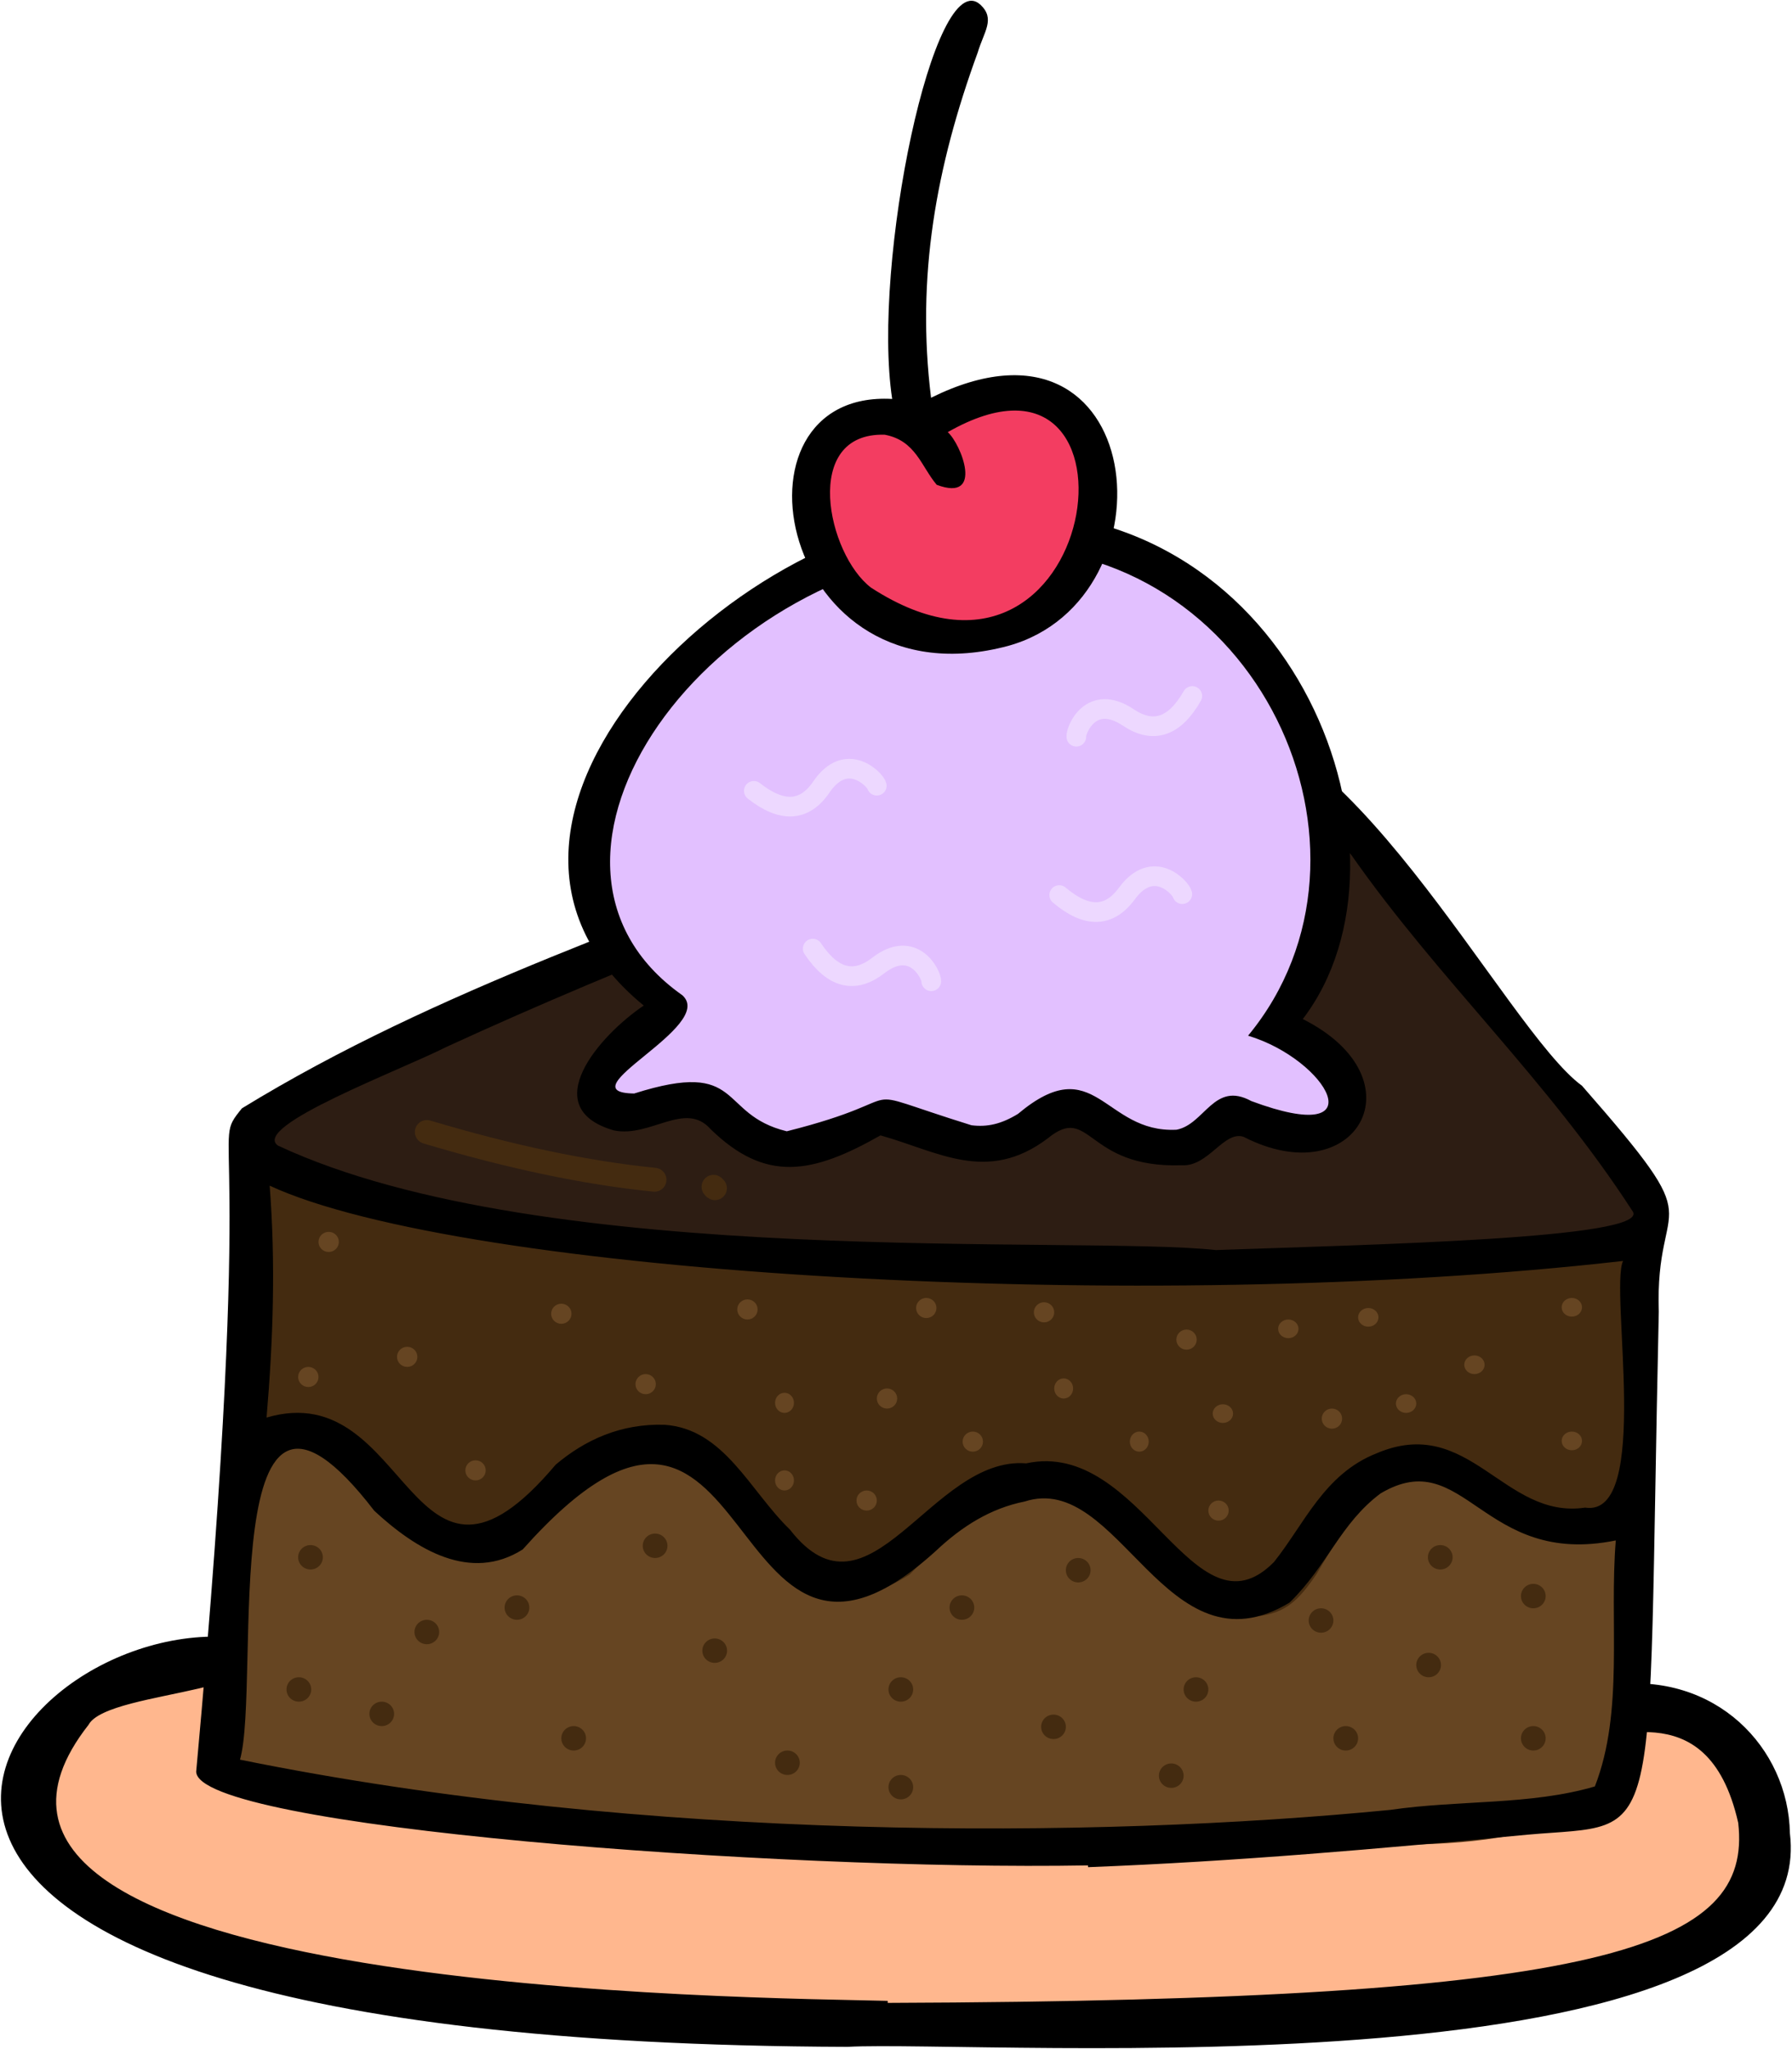 <svg width="1275" height="1458" viewBox="0 0 1275 1458" fill="none" xmlns="http://www.w3.org/2000/svg">
<path fill-rule="evenodd" clip-rule="evenodd" d="M1054.77 1244.58C1154.47 1201.73 1219.53 1206.14 1245.61 1303.66C1247.03 1337.76 1224.08 1365.03 1203.96 1390.68C1130.45 1405.76 1063.51 1420.09 985.27 1424.21C900.515 1428.16 814.643 1449.29 724.915 1444.95C609.708 1430.87 -36.203 1427.6 39.886 1261.35C44.203 1221.84 134.074 1168.56 165.834 1185.9C195.776 1221.58 242.837 1233.96 279.65 1271.67C383.014 1302.4 488.068 1310.51 598.257 1322.41C716.127 1338.68 1068.25 1286.19 1054.77 1244.58Z" fill="#FFB78E"/>
<path fill-rule="evenodd" clip-rule="evenodd" d="M631.597 1425.28C1147.33 1423.55 1246.64 1385.42 1236.74 1297.18C1214.47 1198.45 1138.93 1246.4 1124.65 1231.53C1109.46 1217.88 1127.21 1199.73 1146.75 1198.94C1220.75 1189.57 1272.41 1243.79 1273.5 1304.49C1296.61 1495.41 697.865 1451.27 602.98 1456.56C-231.14 1453.88 -9.962 1152.98 162.954 1164.98C224.75 1205.52 77.151 1201.13 62.981 1227.41C-87.469 1419.23 544.994 1421.51 631.599 1423.84C631.599 1424.32 631.597 1424.8 631.597 1425.28Z" fill="black"/>
<path fill-rule="evenodd" clip-rule="evenodd" d="M172.655 814.696C185.845 780.574 264.692 762.368 299.702 739.494C968.291 443.519 861.257 455.799 1013.98 646.487C1087.44 753.053 1188.32 854.947 1178.59 875.84C1082.09 899.735 972.21 893.498 870.46 899.79C590.957 889.286 317.929 897.093 172.655 814.696Z" fill="#2D1D13"/>
<path fill-rule="evenodd" clip-rule="evenodd" d="M1149.63 1274.89C1081 1327.15 971.259 1310.03 852.701 1310.62C560.792 1312.07 200.08 1240.64 156.011 1262.18C160.781 1201.19 188.073 888.799 183.761 828.405C465.117 941.676 1063.44 903.06 1154.79 887.364C1156.52 936.004 1161.64 1068.18 1162.25 1163.9C1162.62 1220.25 1172.25 1257.66 1149.63 1274.89Z" fill="#442B10"/>
<path fill-rule="evenodd" clip-rule="evenodd" d="M1127.19 1287.61C713.715 1345.96 114.486 1294.94 164.902 1242.76C170.608 1203.77 171.169 1165.51 172.655 1131.93C177.322 1026.48 189.953 966.277 289.21 1082.9C311.693 1103.08 345.562 1115.4 371.992 1099.34C545.678 898.183 508.607 1207.28 647.243 1120.45C803.299 958.927 781.975 1150.85 895.065 1150.1C915.139 1147.75 924.278 1138.45 936.9 1119.87C1035.69 949.009 1040.92 1118.84 1154.4 1089.4C1150.55 1152.43 1159.69 1292.6 1127.19 1287.61Z" fill="#664522"/>
<path d="M220.919 1116.87C225.775 1116.87 229.712 1112.98 229.712 1108.18C229.712 1103.38 225.775 1099.49 220.919 1099.49C216.063 1099.49 212.126 1103.38 212.126 1108.18C212.126 1112.98 216.063 1116.87 220.919 1116.87Z" fill="#442B10"/>
<path d="M271.61 1228.31C276.466 1228.31 280.403 1224.42 280.403 1219.62C280.403 1214.82 276.466 1210.93 271.61 1210.93C266.754 1210.93 262.817 1214.82 262.817 1219.62C262.817 1224.42 266.754 1228.31 271.61 1228.31Z" fill="#442B10"/>
<path d="M367.82 1152.66C372.676 1152.66 376.613 1148.77 376.613 1143.97C376.613 1139.17 372.676 1135.27 367.82 1135.27C362.964 1135.27 359.027 1139.17 359.027 1143.97C359.027 1148.77 362.964 1152.66 367.82 1152.66Z" fill="#442B10"/>
<path d="M408.167 1245.7C413.023 1245.7 416.96 1241.8 416.96 1237C416.96 1232.2 413.023 1228.31 408.167 1228.31C403.311 1228.31 399.374 1232.2 399.374 1237C399.374 1241.8 403.311 1245.7 408.167 1245.7Z" fill="#442B10"/>
<path d="M466.1 1108.69C470.956 1108.69 474.893 1104.8 474.893 1100C474.893 1095.2 470.956 1091.31 466.1 1091.31C461.243 1091.31 457.307 1095.2 457.307 1100C457.307 1104.8 461.243 1108.69 466.1 1108.69Z" fill="#442B10"/>
<path d="M560.241 1263.08C565.097 1263.08 569.034 1259.19 569.034 1254.39C569.034 1249.59 565.097 1245.69 560.241 1245.69C555.385 1245.69 551.448 1249.59 551.448 1254.39C551.448 1259.19 555.385 1263.08 560.241 1263.08Z" fill="#442B10"/>
<path d="M508.515 1183.33C513.371 1183.33 517.308 1179.44 517.308 1174.64C517.308 1169.84 513.371 1165.95 508.515 1165.95C503.658 1165.95 499.722 1169.84 499.722 1174.64C499.722 1179.44 503.658 1183.33 508.515 1183.33Z" fill="#442B10"/>
<path d="M684.383 1152.66C689.239 1152.66 693.176 1148.77 693.176 1143.97C693.176 1139.17 689.239 1135.27 684.383 1135.27C679.527 1135.27 675.59 1139.17 675.59 1143.97C675.59 1148.77 679.527 1152.66 684.383 1152.66Z" fill="#442B10"/>
<path d="M640.933 1280.46C645.789 1280.46 649.726 1276.57 649.726 1271.77C649.726 1266.97 645.789 1263.08 640.933 1263.08C636.076 1263.08 632.14 1266.97 632.14 1271.77C632.14 1276.57 636.076 1280.46 640.933 1280.46Z" fill="#442B10"/>
<path d="M558.172 1060.64C561.885 1060.64 564.896 1057.43 564.896 1053.48C564.896 1049.53 561.885 1046.32 558.172 1046.32C554.458 1046.32 551.448 1049.53 551.448 1053.48C551.448 1057.43 554.458 1060.64 558.172 1060.64Z" fill="#664522"/>
<path d="M640.933 1210.93C645.789 1210.93 649.726 1207.04 649.726 1202.24C649.726 1197.44 645.789 1193.55 640.933 1193.55C636.076 1193.55 632.14 1197.44 632.14 1202.24C632.14 1207.04 636.076 1210.93 640.933 1210.93Z" fill="#442B10"/>
<path d="M558.172 1005.43C561.885 1005.43 564.896 1002.22 564.896 998.27C564.896 994.318 561.885 991.113 558.172 991.113C554.458 991.113 551.448 994.318 551.448 998.27C551.448 1002.22 554.458 1005.43 558.172 1005.43Z" fill="#664522"/>
<path d="M749.557 1237.52C754.413 1237.52 758.35 1233.63 758.35 1228.83C758.35 1224.03 754.413 1220.13 749.557 1220.13C744.7 1220.13 740.764 1224.03 740.764 1228.83C740.764 1233.63 744.7 1237.52 749.557 1237.52Z" fill="#442B10"/>
<path d="M631.105 1002.36C635.104 1002.36 638.347 999.156 638.347 995.203C638.347 991.251 635.104 988.046 631.105 988.046C627.105 988.046 623.863 991.251 623.863 995.203C623.863 999.156 627.105 1002.36 631.105 1002.36Z" fill="#664522"/>
<path d="M866.975 1082.11C870.975 1082.11 874.217 1078.9 874.217 1074.95C874.217 1071 870.975 1067.79 866.975 1067.79C862.975 1067.79 859.733 1071 859.733 1074.95C859.733 1078.9 862.975 1082.11 866.975 1082.11Z" fill="#664522"/>
<path d="M767.144 1126.07C772 1126.07 775.937 1122.18 775.937 1117.38C775.937 1112.58 772 1108.69 767.144 1108.69C762.288 1108.69 758.351 1112.58 758.351 1117.38C758.351 1122.18 762.288 1126.07 767.144 1126.07Z" fill="#442B10"/>
<path d="M659.037 937.948C663.037 937.948 666.279 934.744 666.279 930.791C666.279 926.839 663.037 923.634 659.037 923.634C655.037 923.634 651.795 926.839 651.795 930.791C651.795 934.744 655.037 937.948 659.037 937.948Z" fill="#664522"/>
<path d="M850.94 1210.93C855.796 1210.93 859.733 1207.04 859.733 1202.24C859.733 1197.44 855.796 1193.55 850.94 1193.55C846.084 1193.55 842.147 1197.44 842.147 1202.24C842.147 1207.04 846.084 1210.93 850.94 1210.93Z" fill="#442B10"/>
<path d="M756.799 995.204C760.512 995.204 763.523 991.999 763.523 988.047C763.523 984.094 760.512 980.89 756.799 980.89C753.085 980.89 750.075 984.094 750.075 988.047C750.075 991.999 753.085 995.204 756.799 995.204Z" fill="#664522"/>
<path d="M939.908 1161.86C944.764 1161.86 948.701 1157.97 948.701 1153.17C948.701 1148.37 944.764 1144.48 939.908 1144.48C935.051 1144.48 931.115 1148.37 931.115 1153.17C931.115 1157.97 935.051 1161.86 939.908 1161.86Z" fill="#442B10"/>
<path d="M844.215 960.441C848.214 960.441 851.457 957.237 851.457 953.284C851.457 949.332 848.214 946.127 844.215 946.127C840.215 946.127 836.973 949.332 836.973 953.284C836.973 957.237 840.215 960.441 844.215 960.441Z" fill="#664522"/>
<path d="M957.495 1245.7C962.351 1245.7 966.288 1241.8 966.288 1237C966.288 1232.2 962.351 1228.31 957.495 1228.31C952.638 1228.31 948.702 1232.2 948.702 1237C948.702 1241.8 952.638 1245.7 957.495 1245.7Z" fill="#442B10"/>
<path d="M810.594 1033.03C814.308 1033.03 817.318 1029.83 817.318 1025.88C817.318 1021.92 814.308 1018.72 810.594 1018.72C806.881 1018.72 803.87 1021.92 803.87 1025.88C803.87 1029.83 806.881 1033.03 810.594 1033.03Z" fill="#664522"/>
<path d="M1024.74 1116.87C1029.6 1116.87 1033.53 1112.98 1033.53 1108.18C1033.53 1103.38 1029.6 1099.49 1024.74 1099.49C1019.88 1099.49 1015.95 1103.38 1015.95 1108.18C1015.95 1112.98 1019.88 1116.87 1024.74 1116.87Z" fill="#442B10"/>
<path d="M742.833 941.015C746.832 941.015 750.075 937.811 750.075 933.858C750.075 929.905 746.832 926.701 742.833 926.701C738.833 926.701 735.591 929.905 735.591 933.858C735.591 937.811 738.833 941.015 742.833 941.015Z" fill="#664522"/>
<path d="M1016.46 1193.55C1021.32 1193.55 1025.25 1189.66 1025.25 1184.86C1025.25 1180.06 1021.32 1176.17 1016.46 1176.17C1011.61 1176.17 1007.67 1180.06 1007.67 1184.86C1007.67 1189.66 1011.61 1193.55 1016.46 1193.55Z" fill="#442B10"/>
<path d="M870.078 1012.58C874.078 1012.58 877.32 1009.61 877.32 1005.94C877.32 1002.27 874.078 999.292 870.078 999.292C866.078 999.292 862.836 1002.27 862.836 1005.94C862.836 1009.61 866.078 1012.58 870.078 1012.58Z" fill="#664522"/>
<path d="M1090.95 1144.48C1095.8 1144.48 1099.74 1140.59 1099.74 1135.79C1099.74 1130.99 1095.8 1127.09 1090.95 1127.09C1086.09 1127.09 1082.15 1130.99 1082.15 1135.79C1082.15 1140.59 1086.09 1144.48 1090.95 1144.48Z" fill="#442B10"/>
<path d="M916.632 952.262C920.631 952.262 923.874 949.287 923.874 945.616C923.874 941.946 920.631 938.97 916.632 938.97C912.632 938.97 909.39 941.946 909.39 945.616C909.39 949.287 912.632 952.262 916.632 952.262Z" fill="#664522"/>
<path d="M1118.36 936.926C1122.36 936.926 1125.6 933.951 1125.6 930.28C1125.6 926.61 1122.36 923.634 1118.36 923.634C1114.36 923.634 1111.12 926.61 1111.12 930.28C1111.12 933.951 1114.36 936.926 1118.36 936.926Z" fill="#664522"/>
<path d="M1118.36 1032.01C1122.36 1032.01 1125.6 1029.03 1125.6 1025.36C1125.6 1021.69 1122.36 1018.72 1118.36 1018.72C1114.36 1018.72 1111.12 1021.69 1111.12 1025.36C1111.12 1029.03 1114.36 1032.01 1118.36 1032.01Z" fill="#664522"/>
<path d="M1049.05 977.822C1053.05 977.822 1056.29 974.847 1056.29 971.176C1056.29 967.506 1053.05 964.53 1049.05 964.53C1045.05 964.53 1041.81 967.506 1041.81 971.176C1041.81 974.847 1045.05 977.822 1049.05 977.822Z" fill="#664522"/>
<path d="M973.53 944.083C977.53 944.083 980.772 941.107 980.772 937.437C980.772 933.766 977.53 930.791 973.53 930.791C969.53 930.791 966.288 933.766 966.288 937.437C966.288 941.107 969.53 944.083 973.53 944.083Z" fill="#664522"/>
<path d="M1000.43 1005.43C1004.43 1005.43 1007.67 1002.45 1007.67 998.781C1007.67 995.111 1004.43 992.135 1000.43 992.135C996.427 992.135 993.185 995.111 993.185 998.781C993.185 1002.45 996.427 1005.43 1000.43 1005.43Z" fill="#664522"/>
<path d="M1090.95 1245.7C1095.8 1245.7 1099.74 1241.8 1099.74 1237C1099.74 1232.2 1095.8 1228.31 1090.95 1228.31C1086.09 1228.31 1082.15 1232.2 1082.15 1237C1082.15 1241.8 1086.09 1245.7 1090.95 1245.7Z" fill="#442B10"/>
<path d="M947.667 1016.67C951.666 1016.67 954.909 1013.47 954.909 1009.52C954.909 1005.56 951.666 1002.36 947.667 1002.36C943.667 1002.36 940.425 1005.56 940.425 1009.52C940.425 1013.47 943.667 1016.67 947.667 1016.67Z" fill="#664522"/>
<path d="M833.353 1272.28C838.209 1272.28 842.146 1268.39 842.146 1263.59C842.146 1258.79 838.209 1254.9 833.353 1254.9C828.497 1254.9 824.56 1258.79 824.56 1263.59C824.56 1268.39 828.497 1272.28 833.353 1272.28Z" fill="#442B10"/>
<path d="M692.141 1033.03C696.141 1033.03 699.383 1029.83 699.383 1025.88C699.383 1021.92 696.141 1018.72 692.141 1018.72C688.141 1018.72 684.899 1021.92 684.899 1025.88C684.899 1029.83 688.141 1033.03 692.141 1033.03Z" fill="#664522"/>
<path d="M303.68 1170.04C308.536 1170.04 312.473 1166.15 312.473 1161.35C312.473 1156.55 308.536 1152.66 303.68 1152.66C298.823 1152.66 294.887 1156.55 294.887 1161.35C294.887 1166.15 298.823 1170.04 303.68 1170.04Z" fill="#442B10"/>
<path d="M289.714 972.71C293.713 972.71 296.956 969.506 296.956 965.553C296.956 961.601 293.713 958.396 289.714 958.396C285.714 958.396 282.472 961.601 282.472 965.553C282.472 969.506 285.714 972.71 289.714 972.71Z" fill="#664522"/>
<path d="M212.643 1210.93C217.499 1210.93 221.436 1207.04 221.436 1202.24C221.436 1197.44 217.499 1193.55 212.643 1193.55C207.787 1193.55 203.85 1197.44 203.85 1202.24C203.85 1207.04 207.787 1210.93 212.643 1210.93Z" fill="#442B10"/>
<path d="M219.367 987.024C223.367 987.024 226.609 983.82 226.609 979.867C226.609 975.915 223.367 972.71 219.367 972.71C215.367 972.71 212.125 975.915 212.125 979.867C212.125 983.82 215.367 987.024 219.367 987.024Z" fill="#664522"/>
<path d="M233.851 890.918C237.851 890.918 241.093 887.713 241.093 883.76C241.093 879.808 237.851 876.604 233.851 876.604C229.851 876.604 226.609 879.808 226.609 883.76C226.609 887.713 229.851 890.918 233.851 890.918Z" fill="#664522"/>
<path d="M338.337 1053.48C342.336 1053.48 345.579 1050.28 345.579 1046.32C345.579 1042.37 342.336 1039.17 338.337 1039.17C334.337 1039.17 331.095 1042.37 331.095 1046.32C331.095 1050.28 334.337 1053.48 338.337 1053.48Z" fill="#664522"/>
<path d="M399.373 942.038C403.373 942.038 406.615 938.833 406.615 934.881C406.615 930.928 403.373 927.724 399.373 927.724C395.373 927.724 392.131 930.928 392.131 934.881C392.131 938.833 395.373 942.038 399.373 942.038Z" fill="#664522"/>
<path d="M459.375 992.136C463.374 992.136 466.617 988.932 466.617 984.979C466.617 981.027 463.374 977.822 459.375 977.822C455.375 977.822 452.133 981.027 452.133 984.979C452.133 988.932 455.375 992.136 459.375 992.136Z" fill="#664522"/>
<path d="M531.791 938.97C535.79 938.97 539.033 935.766 539.033 931.813C539.033 927.861 535.79 924.656 531.791 924.656C527.791 924.656 524.549 927.861 524.549 931.813C524.549 935.766 527.791 938.97 531.791 938.97Z" fill="#664522"/>
<path d="M616.622 1074.95C620.622 1074.95 623.864 1071.75 623.864 1067.8C623.864 1063.84 620.622 1060.64 616.622 1060.64C612.622 1060.64 609.38 1063.84 609.38 1067.8C609.38 1071.75 612.622 1074.95 616.622 1074.95Z" fill="#664522"/>
<path fill-rule="evenodd" clip-rule="evenodd" d="M1154.8 897.305C814.766 936.151 328.712 907.141 191.868 843.741C196.144 898.609 194.386 953.349 189.656 1008.76C292.601 978.441 291.176 1165.91 395.373 1042.27C416.189 1024.66 441.677 1012.94 472.751 1013.88C515.239 1016.74 533.357 1060.69 562.038 1088.49C618.636 1161.28 662.42 1035.81 730.127 1041.34C812.339 1023.51 849.192 1169.37 906.362 1111.62C928.011 1084.62 942.026 1049.05 979.273 1034.27C1045.53 1005.83 1069.64 1081.44 1127.78 1072.84C1175.47 1080.33 1145.04 917.841 1154.8 897.305ZM1149.63 1096.19C1054.37 1115.55 1042.18 1027.12 982.242 1062.76C953.563 1084.21 944.67 1113.97 917.528 1140.42C829.198 1193.79 796.592 1046.52 728.995 1068.51C704.859 1073.31 684.436 1086.16 666.071 1103.46C509.937 1245.68 542.255 911.482 371.906 1102.6C334.806 1126.15 296.278 1102.89 266.276 1075.06C151.697 925.939 186.067 1198.21 170.755 1252.2C459.894 1310.86 779.232 1308.5 989.248 1287.93C1037.96 1280.8 1088.95 1284.71 1134.74 1271.25C1155.61 1217.69 1144.85 1154.19 1149.63 1096.19ZM865.124 889.565C976.424 885.589 1171.83 881.437 1161.89 862.402C1101.05 768.155 1023.7 697.331 961.587 608.568C937.414 580.121 908.792 540.359 865.014 534.623C812.66 532.784 771.598 562.011 723.697 579.804C585.991 633.426 450.861 683.696 317.353 745.122C285.743 761.255 178.355 801.442 197.76 815.215C387.963 904.208 767.107 878.84 865.124 889.565ZM774.079 1327.44C554.089 1331.31 140.035 1300.32 139.589 1260.7C183.681 778.196 147.805 818.75 172.143 788.685C311.356 703.358 469.575 653.028 621.607 590.816C703.408 562.764 780.596 516.96 843.957 509.996C954.506 494.219 1070.52 732.593 1125.59 772.643C1220.38 880.85 1177.34 845.791 1180.22 933.459C1171.48 1324.6 1185.42 1296.73 1086.51 1305.61C980.68 1315.65 880.264 1324.6 774.137 1328.7L774.079 1327.44Z" fill="black"/>
<path fill-rule="evenodd" clip-rule="evenodd" d="M902.653 728.856C896.586 733.316 898.568 731.46 909.568 741.669C975.393 750.728 967.999 828.014 889.231 791.24C824.943 773.912 887.725 849.888 754.04 781.741C720.526 792.461 707.641 820.748 667.289 804.326C646.084 799.66 633.287 787.817 609.549 798.18C495.291 860.097 558.143 749.643 430.205 786.077C451.068 713.522 526.155 767.765 432.011 665.016C383.94 522.045 565.773 389.922 701.171 389.778C740.877 388.786 787.219 390.954 817.493 405.622C945.011 467.406 974.594 649.243 902.653 728.856Z" fill="#E2C0FF"/>
<path fill-rule="evenodd" clip-rule="evenodd" d="M705.885 389.776C502.045 396.509 350.278 612.974 485.459 708.207C510.12 730.225 400.969 777.486 451.214 778.155C530.025 753.154 510.092 792.926 559.794 805.039C658.154 780.282 597.633 771.625 691.186 800.746C702.443 802.161 712.465 799.902 724.287 792.658C779.556 746.29 785.095 806.525 837.099 803.928C857.296 800.039 863.688 768.998 890.304 783.533C980.881 817.312 944.429 754.006 888.001 737.008C996.376 605.808 894.723 383.465 705.885 389.776ZM926.937 725.17C1011.96 767.951 964.819 850.121 884.771 808.961C870.762 804.426 859.767 830.394 840.811 829.209C772.02 831.507 776.271 784.805 745.304 810.193C702.261 842.567 667.277 819.345 626.455 807.95C577.724 835.628 544.69 841.667 505.569 803.494C487.54 783.066 462.591 809.792 436.793 804.413C381.373 788.413 426.53 736.793 458.025 715.563C294.917 582.176 540.091 353.577 707.169 364.592C922.388 356.102 1016.44 607.931 926.937 725.17Z" fill="black"/>
<path fill-rule="evenodd" clip-rule="evenodd" d="M660.25 292.16H604.38L577.973 363.336L619.112 441.307L704.724 454.611L767.406 402.857L781.395 318.153L735.369 275.414L660.25 292.16Z" fill="#F33D61"/>
<path fill-rule="evenodd" clip-rule="evenodd" d="M674.309 307.523C683.618 315.599 700.541 357.731 666.476 344.999C655.449 332.017 651.591 313.443 629.43 309.343C570.005 307.646 588.661 394.514 619.692 418.143C784.242 525.087 823.845 222.185 674.309 307.523ZM634.784 283.901C620.169 187.942 664.597 -26.516 697.587 3.369C708.334 13.508 700.082 22.446 695.667 37.286C665.946 118.685 651.803 197.077 662.441 283.047C816.519 206.674 838.028 426.07 717.333 459.616C554.241 503.312 511.473 276.984 634.784 283.901Z" fill="black"/>
<path d="M536.359 562.778C556.379 578.594 572.381 577.699 584.364 560.094C602.34 533.686 622.602 554.74 623.833 559.109" stroke="#EDD8FF" stroke-width="14" stroke-linecap="round" stroke-linejoin="round"/>
<path d="M753.653 636.926C773.102 653.422 789.126 653.079 801.724 635.898C820.621 610.126 840.127 631.866 841.203 636.275" stroke="#EDD8FF" stroke-width="14" stroke-linecap="round" stroke-linejoin="round"/>
<path d="M848.303 495.276C835.738 517.349 820.562 522.441 802.775 510.553C776.095 492.721 765.293 519.741 765.808 524.247" stroke="#EDD8FF" stroke-width="14" stroke-linecap="round" stroke-linejoin="round"/>
<path d="M578.263 675.05C592.356 696.203 607.854 700.237 624.758 687.153C650.114 667.525 662.798 693.735 662.602 698.266" stroke="#EDD8FF" stroke-width="14" stroke-linecap="round" stroke-linejoin="round"/>
<path d="M303.675 805.533C363.113 823.314 417.113 834.647 465.675 839.533" stroke="#442B10" stroke-width="17" stroke-linecap="round" stroke-linejoin="round"/>
<path d="M507.675 844.533C508.042 845.056 508.375 845.389 508.675 845.533" stroke="#442B10" stroke-width="17" stroke-linecap="round" stroke-linejoin="round"/>
</svg>
